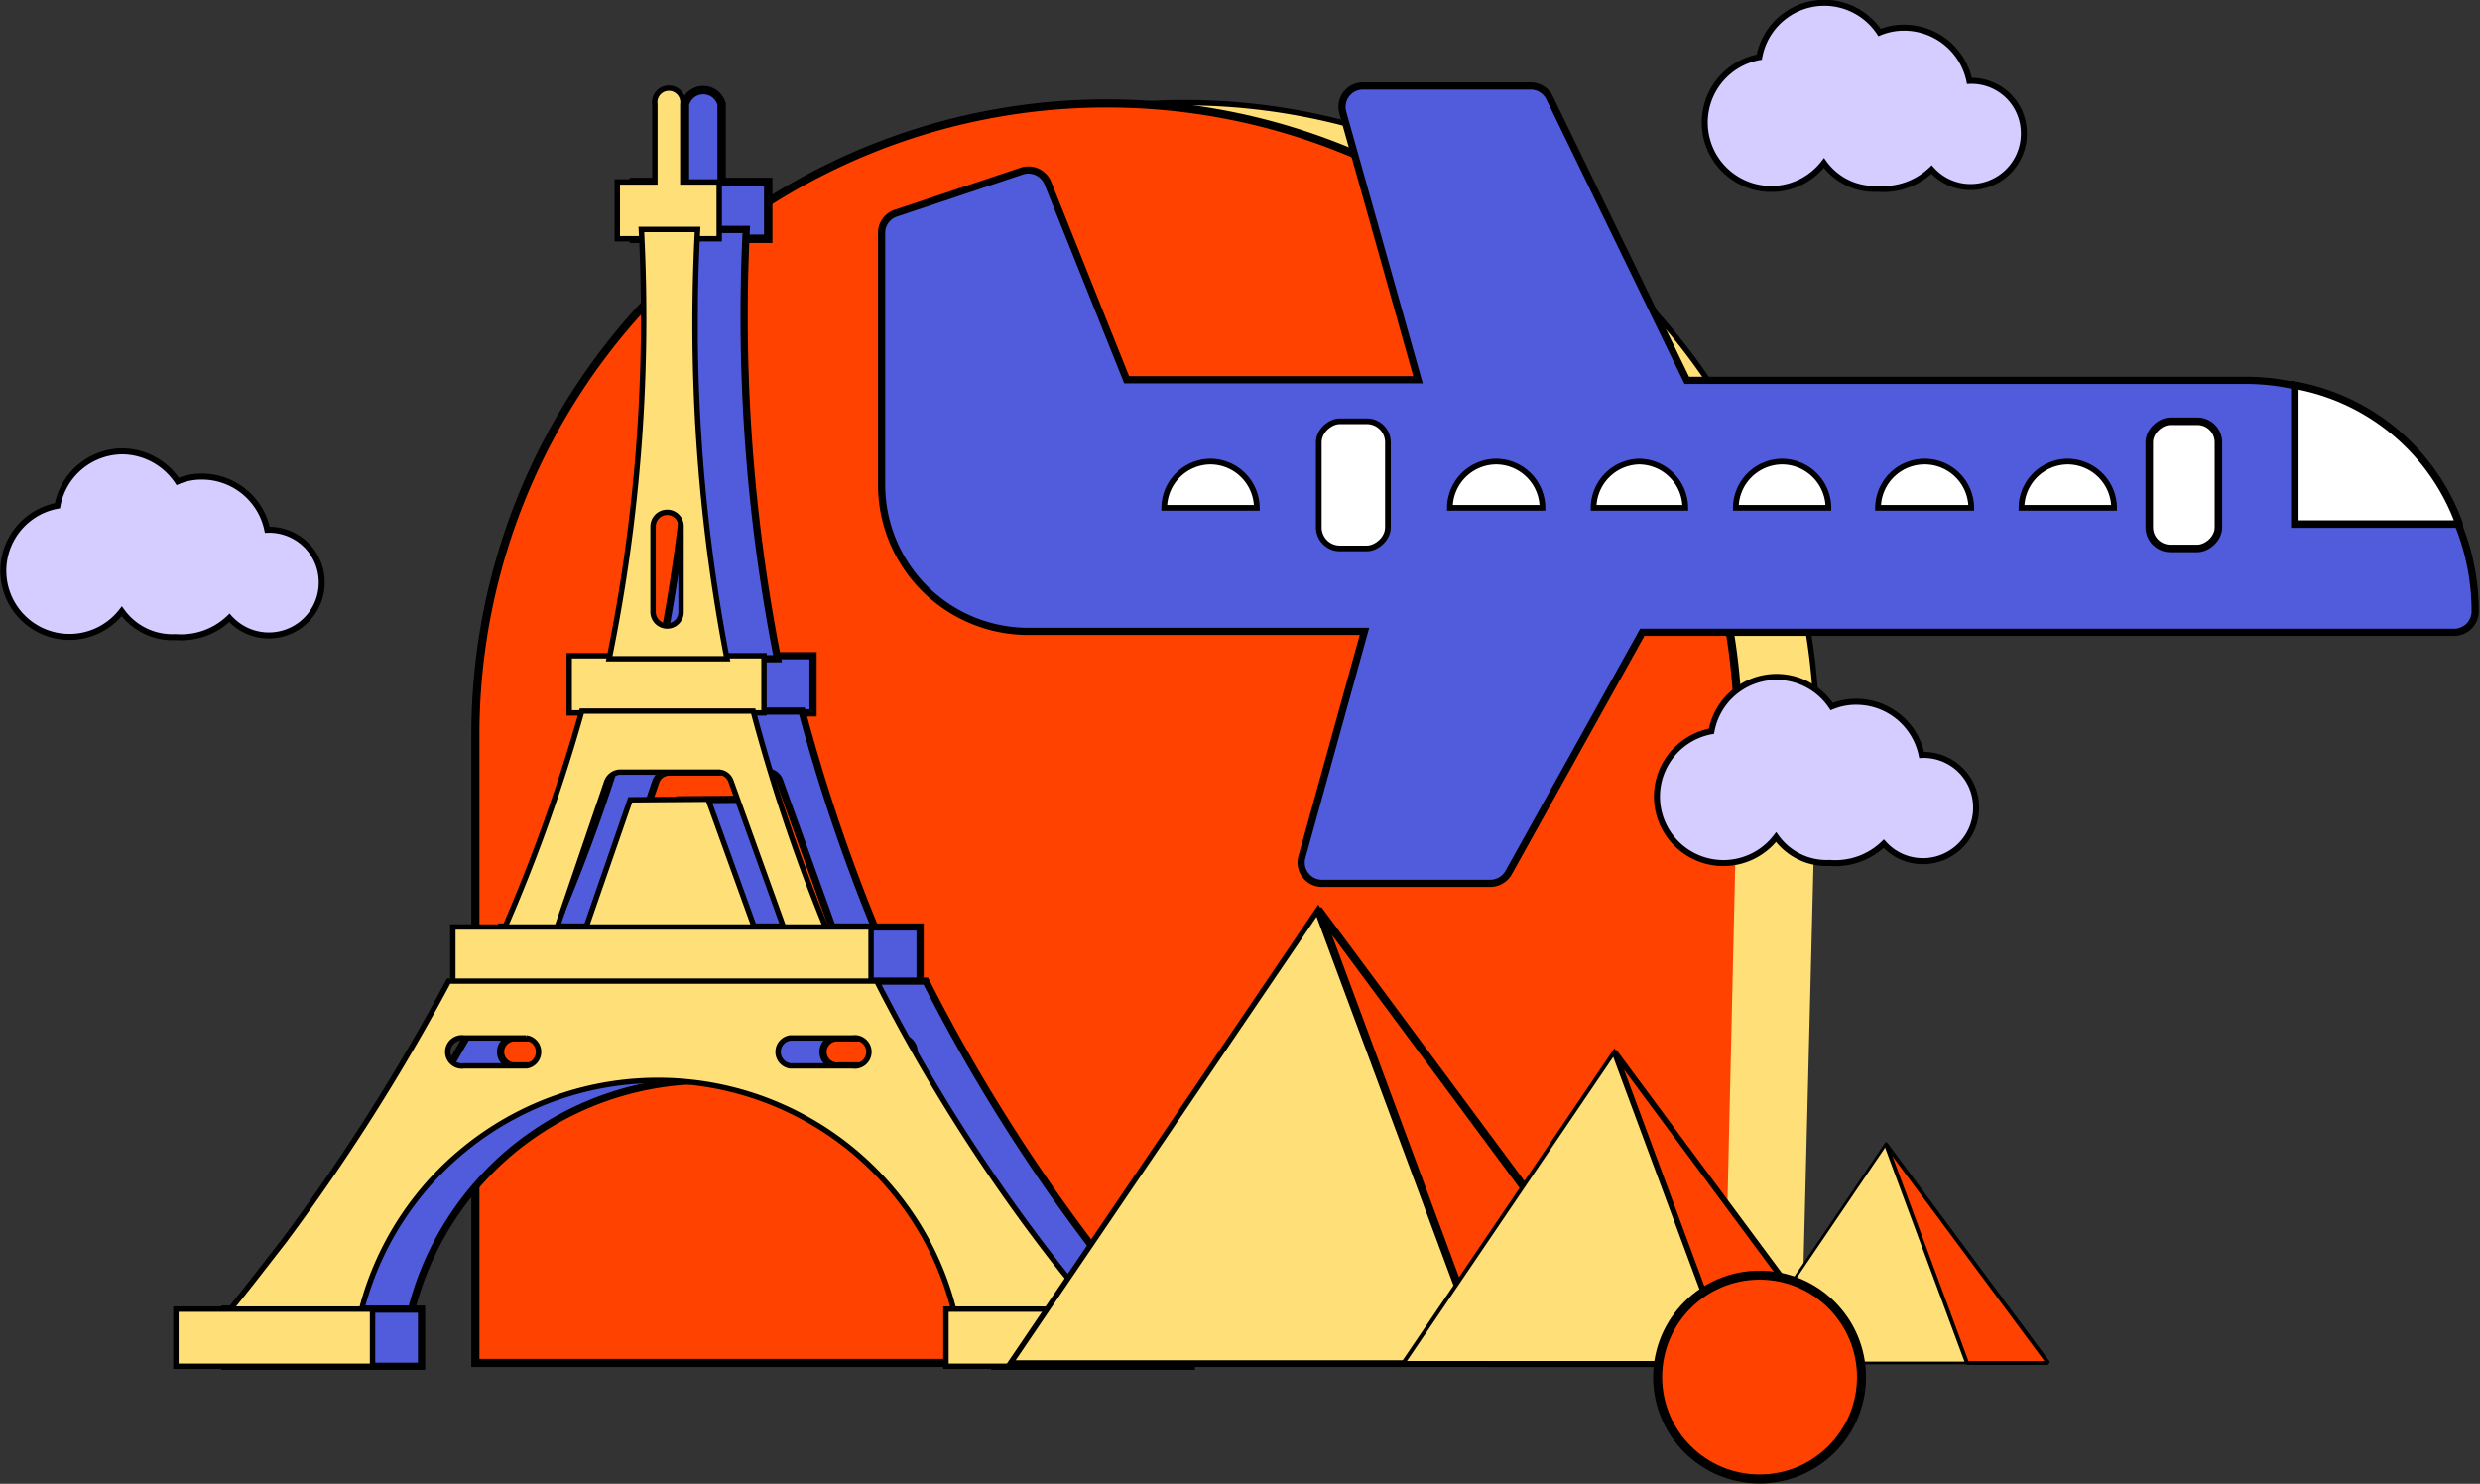 <svg xmlns="http://www.w3.org/2000/svg" viewBox="0 0 82.48 49.35"><rect x="0" y="0" width="82.48" height="49.35" fill="#333333" stroke="none"/><defs><style>.cls-1,.cls-11,.cls-9{fill:#ffdf77;}.cls-1,.cls-10,.cls-11,.cls-12,.cls-13,.cls-2,.cls-3,.cls-4,.cls-5,.cls-6,.cls-7,.cls-8,.cls-9{stroke:#000;}.cls-1,.cls-11,.cls-13,.cls-2,.cls-3,.cls-4,.cls-5,.cls-6,.cls-7,.cls-9{stroke-miterlimit:10;}.cls-1{stroke-width:0.18px;}.cls-10,.cls-12,.cls-13,.cls-2,.cls-8{fill:#ff4200;}.cls-2,.cls-8{stroke-width:0.27px;}.cls-3,.cls-7{fill:#515cdd;}.cls-3{stroke-width:0.24px;}.cls-4{fill:#d5ccff;stroke-width:0.2px;}.cls-5,.cls-6{fill:#fff;}.cls-5{stroke-width:0.25px;}.cls-6{stroke-width:0.19px;}.cls-7{stroke-width:0.28px;}.cls-10,.cls-12,.cls-8{stroke-linejoin:bevel;}.cls-9{stroke-width:0.13px;}.cls-10{stroke-width:0.19px;}.cls-11{stroke-width:0.09px;}.cls-12{stroke-width:0.13px;}.cls-13{stroke-width:0.3px;}</style></defs><g id="Layer_2" data-name="Layer 2"><g id="Layer_1-2" data-name="Layer 1"><path class="cls-1" d="M59.9,45.33H18.37V24.44a21,21,0,0,1,42.05,0"/><path class="cls-2" d="M57.33,45.33H15.81V24.44a21,21,0,0,1,42,0"/><path class="cls-3" d="M34.2,21H45.38L43.3,28.5a.68.68,0,0,0,.12.61.69.69,0,0,0,.55.27h5.59a.71.71,0,0,0,.61-.35l4.45-8h27a.7.7,0,0,0,.7-.7,7.69,7.69,0,0,0-6-7.5,7.43,7.43,0,0,0-1.64-.18H56.1L51.52,3.22a.7.7,0,0,0-.61-.36H45.33a.69.69,0,0,0-.56.28.7.7,0,0,0-.11.61l2.5,8.88H37.47L34.85,6.09a.7.7,0,0,0-.87-.4l-4.19,1.4a.69.69,0,0,0-.47.66v8.37A4.88,4.88,0,0,0,34.2,21Z"/><path class="cls-4" d="M63.91,25.11a2.22,2.22,0,0,0-2.17-1.77,2.1,2.1,0,0,0-.82.16,2.2,2.2,0,0,0-4,.82,2.21,2.21,0,1,0,2.15,3.52,2.07,2.07,0,0,0,1.79.86,2.32,2.32,0,0,0,1.79-.64,1.74,1.74,0,0,0,1.3.58,1.77,1.77,0,0,0,1.77-1.77A1.74,1.74,0,0,0,63.91,25.11Z"/><path class="cls-4" d="M65.5,2.69A2.22,2.22,0,0,0,63.33.92a2.1,2.1,0,0,0-.82.16,2.2,2.2,0,0,0-4,.82,2.21,2.21,0,1,0,2.15,3.52,2.07,2.07,0,0,0,1.79.86,2.32,2.32,0,0,0,1.79-.64,1.74,1.74,0,0,0,1.3.58,1.77,1.77,0,0,0,1.77-1.77A1.74,1.74,0,0,0,65.5,2.69Z"/><path class="cls-4" d="M8.89,17.62a2.22,2.22,0,0,0-2.16-1.77,2,2,0,0,0-.82.16,2.24,2.24,0,0,0-1.83-1,2.21,2.21,0,0,0-2.17,1.81,2.2,2.2,0,1,0,2.14,3.51,2.07,2.07,0,0,0,1.79.86,2.32,2.32,0,0,0,1.79-.64,1.76,1.76,0,0,0,3.07-1.19A1.75,1.75,0,0,0,8.89,17.62Z"/><rect class="cls-5" x="70.51" y="14.97" width="4.23" height="2.3" rx="0.7" transform="translate(88.75 -56.5) rotate(90)"/><path class="cls-6" d="M41.8,16.89a1.55,1.55,0,0,0-1.54-1.54h0a1.55,1.55,0,0,0-1.54,1.54Z"/><path class="cls-6" d="M51.3,16.89a1.55,1.55,0,0,0-1.54-1.54h0a1.55,1.55,0,0,0-1.54,1.54Z"/><path class="cls-6" d="M56.05,16.89a1.55,1.55,0,0,0-1.54-1.54h0A1.55,1.55,0,0,0,53,16.89Z"/><path class="cls-6" d="M60.81,16.89a1.55,1.55,0,0,0-1.54-1.54h0a1.55,1.55,0,0,0-1.54,1.54Z"/><path class="cls-6" d="M65.56,16.89A1.55,1.55,0,0,0,64,15.35h0a1.55,1.55,0,0,0-1.54,1.54Z"/><path class="cls-6" d="M70.31,16.89a1.55,1.55,0,0,0-1.54-1.54h0a1.55,1.55,0,0,0-1.54,1.54Z"/><rect class="cls-6" x="42.89" y="14.97" width="4.23" height="2.3" rx="0.7" transform="translate(61.13 -28.88) rotate(90)"/><path class="cls-5" d="M76.32,12.81v4.62h5.47A7.16,7.16,0,0,0,76.32,12.81Z"/><rect class="cls-3" x="20.56" y="21.81" width="6.48" height="1.9"/><path class="cls-3" d="M21.81,26a.47.47,0,0,1,.43-.32l3.25,0a.44.44,0,0,1,.44.3l1.8,5h1.42a59.05,59.05,0,0,1-2.48-7.33H21a59.17,59.17,0,0,1-2.62,7.33H20.1Z"/><polygon class="cls-3" points="22.58 26.6 21.08 30.93 26.74 30.93 25.17 26.58 22.58 26.6"/><path class="cls-7" d="M25.55,6.05H24V3.47a.63.63,0,0,0-1.22,0V6.05H21.08V7.94h4.47Z"/><path class="cls-3" d="M24.82,7.63H23a56.52,56.52,0,0,1-1.06,14.28h3.92A58.92,58.92,0,0,1,24.82,7.63Z"/><rect class="cls-3" x="16.69" y="30.83" width="13.91" height="1.9"/><path class="cls-3" d="M17.07,38.23a10.17,10.17,0,0,1,14.3,1.42,10,10,0,0,1,2,4h4.74c-.46-.53-1.13-1.33-1.93-2.38a58,58,0,0,1-5.39-8.64H16.54a67,67,0,0,1-5.47,8.65c-.79,1-1.44,1.85-1.89,2.38h4.48A10.13,10.13,0,0,1,17.07,38.23Zm10.84-3.71H30a.47.47,0,0,1,0,.93H27.91a.47.47,0,1,1,0-.93Zm-10.86,0h2.08a.47.47,0,1,1,0,.93H17.05a.47.47,0,0,1,0-.93Z"/><rect class="cls-3" x="7.48" y="43.54" width="6.54" height="1.9"/><rect class="cls-3" x="33.08" y="43.54" width="6.54" height="1.9"/><rect class="cls-1" x="18.93" y="21.81" width="6.48" height="1.9"/><path class="cls-1" d="M20.18,26a.49.49,0,0,1,.44-.32l3.25,0a.45.45,0,0,1,.44.3l1.8,5h1.41a59,59,0,0,1-2.47-7.33h-5.7a56.09,56.09,0,0,1-2.62,7.33h1.75Z"/><polygon class="cls-1" points="20.96 26.6 19.46 30.93 25.12 30.93 23.55 26.58 20.96 26.6"/><path class="cls-1" d="M23.92,6.05H22.71V3.47a.47.47,0,1,0-.93,0V6.05H20.53V7.94h3.39Z"/><path class="cls-1" d="M23.2,7.63H21.33a56.53,56.53,0,0,1-1.07,14.28h3.92A58.92,58.92,0,0,1,23.2,7.63Zm-.55,12.73a.46.46,0,0,1-.46.46.47.47,0,0,1-.47-.46V17.51a.47.47,0,0,1,.47-.47.46.46,0,0,1,.46.47Z"/><rect class="cls-1" x="15.06" y="30.83" width="13.91" height="1.9"/><path class="cls-1" d="M15.44,38.23a10.17,10.17,0,0,1,14.3,1.42,10,10,0,0,1,2,4h4.74c-.47-.53-1.14-1.33-1.93-2.38a58,58,0,0,1-5.39-8.64H14.92a68.22,68.22,0,0,1-5.48,8.65c-.78,1-1.43,1.85-1.88,2.38H12A10.12,10.12,0,0,1,15.44,38.23Zm10.84-3.71h2.08a.47.47,0,1,1,0,.93H26.28a.47.47,0,0,1,0-.93Zm-10.85,0h2.08a.47.47,0,0,1,0,.93H15.43a.47.47,0,1,1,0-.93Z"/><rect class="cls-1" x="5.85" y="43.54" width="6.54" height="1.9"/><rect class="cls-1" x="31.46" y="43.54" width="6.54" height="1.9"/><polygon class="cls-1" points="33.61 45.33 43.84 30.25 53.58 45.33 33.61 45.33"/><polygon class="cls-8" points="49.44 45.33 43.84 30.25 55.02 45.33 49.44 45.33"/><polygon class="cls-9" points="46.67 45.33 53.69 34.98 60.37 45.33 46.67 45.33"/><polygon class="cls-10" points="57.53 45.33 53.69 34.98 61.36 45.33 57.53 45.33"/><polygon class="cls-11" points="57.78 45.33 62.72 38.05 67.42 45.33 57.78 45.33"/><polygon class="cls-12" points="65.42 45.33 62.72 38.05 68.12 45.33 65.42 45.33"/><circle class="cls-13" cx="58.52" cy="45.8" r="3.39"/></g></g></svg>